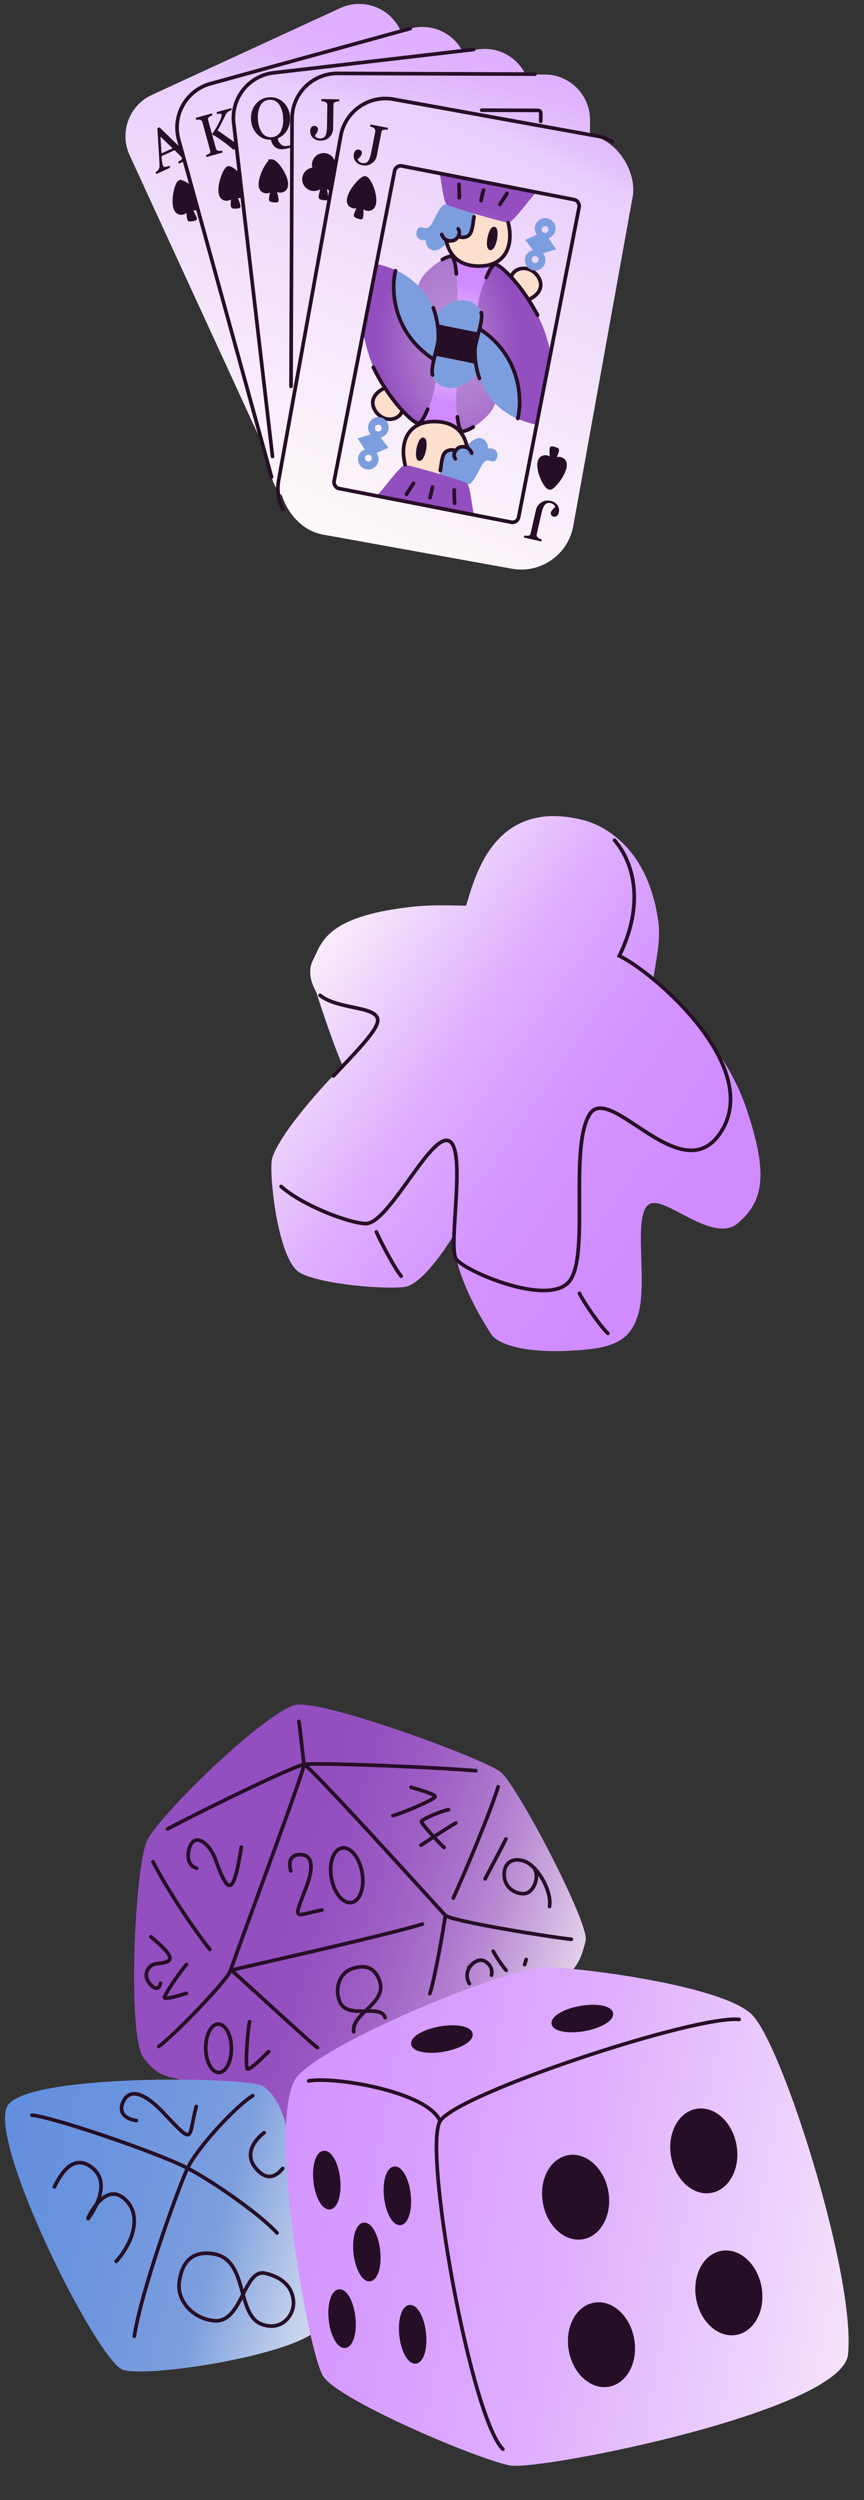 <svg xmlns="http://www.w3.org/2000/svg" xmlns:xlink="http://www.w3.org/1999/xlink" width="473.417" height="1368.397" viewBox="0 0 473.417 1368.397"><rect x="0" y="0" width="473.417" height="1368.397" fill="#333333" stroke="none"/><defs><linearGradient id="a" x1="1.023" y1="0.809" x2="-0.506" y2="0.066" gradientUnits="objectBoundingBox"><stop offset="0" stop-color="#fffcf9"/><stop offset="0.05" stop-color="#e6d5ec"/><stop offset="0.12" stop-color="#cdacde"/><stop offset="0.18" stop-color="#b88ad3"/><stop offset="0.25" stop-color="#a76fca"/><stop offset="0.32" stop-color="#9c5cc3"/><stop offset="0.39" stop-color="#9551c0"/><stop offset="0.46" stop-color="#934ebf"/></linearGradient><linearGradient id="b" x1="1.309" y1="0.948" x2="-0.598" y2="-0.149" gradientUnits="objectBoundingBox"><stop offset="0" stop-color="#fffcf9"/><stop offset="0.06" stop-color="#eef0f5"/><stop offset="0.17" stop-color="#c4d1ec"/><stop offset="0.32" stop-color="#80a1de"/><stop offset="0.33" stop-color="#7c9ede"/><stop offset="0.53" stop-color="#6b94de"/><stop offset="0.76" stop-color="#608dde"/><stop offset="1" stop-color="#5d8bde"/></linearGradient><linearGradient id="c" x1="1.323" y1="0.789" x2="-1.267" y2="-0.077" gradientUnits="objectBoundingBox"><stop offset="0" stop-color="#fffcf9"/><stop offset="0.1" stop-color="#f6e6fa"/><stop offset="0.31" stop-color="#dfb0fe"/><stop offset="0.31" stop-color="#dfb0ff"/><stop offset="0.4" stop-color="#d9a1ff"/><stop offset="0.52" stop-color="#d393ff"/><stop offset="0.68" stop-color="#d08cff"/><stop offset="1" stop-color="#d08aff"/></linearGradient><linearGradient id="d" x1="0.535" y1="0.024" x2="0.273" y2="1.213" gradientUnits="objectBoundingBox"><stop offset="0" stop-color="#dfb0ff"/><stop offset="0.06" stop-color="#e0b5fe"/><stop offset="0.13" stop-color="#e5c4fc"/><stop offset="0.16" stop-color="#e9cefc"/><stop offset="0.58" stop-color="#f5e7fa"/><stop offset="1" stop-color="#fffcf9"/></linearGradient><linearGradient id="e" x1="0.532" y1="-0.007" x2="0.278" y2="1.146" xlink:href="#d"/><linearGradient id="f" x1="0.531" y1="-0.036" x2="0.284" y2="1.206" xlink:href="#d"/><linearGradient id="g" x1="0.544" y1="-0.081" x2="0.299" y2="1.322" xlink:href="#d"/><linearGradient id="h" x1="0.627" y1="-0.155" x2="0.381" y2="1.115" xlink:href="#d"/><radialGradient id="i" cx="0.111" cy="1.762" r="1.344" gradientTransform="translate(-0.099) scale(1.198 1)" gradientUnits="objectBoundingBox"><stop offset="0" stop-color="#dfb0ff"/><stop offset="0.36" stop-color="#ddadff"/><stop offset="0.6" stop-color="#daa4ff"/><stop offset="0.8" stop-color="#d495ff"/><stop offset="0.9" stop-color="#d08aff"/></radialGradient><radialGradient id="j" cx="0.873" cy="-0.694" r="1.321" gradientTransform="translate(-0.128) scale(1.256 1)" xlink:href="#i"/><radialGradient id="k" cx="0.159" cy="3.464" r="2.734" gradientTransform="translate(0.253) scale(0.494 1)" gradientUnits="objectBoundingBox"><stop offset="0" stop-color="#b78ad4"/><stop offset="0.3" stop-color="#b586d2"/><stop offset="0.53" stop-color="#af7ccf"/><stop offset="0.75" stop-color="#a56cc9"/><stop offset="0.95" stop-color="#9654c1"/><stop offset="1" stop-color="#934ebf"/></radialGradient><radialGradient id="l" cx="0.744" cy="-2.59" r="2.734" xlink:href="#k"/><radialGradient id="m" cx="-0.297" cy="0.483" r="0.825" gradientTransform="translate(-0.549) scale(2.098 1)" xlink:href="#k"/><radialGradient id="n" cx="1.18" cy="0.476" r="0.832" gradientTransform="translate(-0.553) scale(2.107 1)" xlink:href="#k"/><radialGradient id="o" cx="0.88" cy="1.412" r="2.209" gradientTransform="translate(-0.251) scale(1.503 1)" xlink:href="#k"/><radialGradient id="p" cx="-0.13" cy="-0.533" r="2.233" gradientTransform="translate(-0.251) scale(1.502 1)" xlink:href="#k"/><linearGradient id="q" x1="1.051" y1="0.736" x2="-0.183" y2="0.081" xlink:href="#c"/></defs><g transform="translate(-1615.651 104.645)"><g transform="matrix(0.985, -0.174, 0.174, 0.985, 1583.842, 862.77)"><path d="M81.074,191.688c-5.813-3.63-12.967-3.1-19.253-16.518S75.261,72.33,84.467,59.179,162.057,0,177.839,0s96.2,46.87,104,55.655,33.535,90.36,29.866,98.882-6.983,13.782-14.532,17.727-158.548,61.3-164.584,59.574-51.525-40.163-51.525-40.163Z" transform="translate(19.09 0)" fill="url(#a)"/><path d="M151.681,182.609c-.776-8.193-2.38-17.806-8.811-24.172S19.567,129.558,3.707,144.09s23.58,147.37,36.731,153.945,89.663,8.1,107.3-2.525" transform="translate(-0.006 43.89)" fill="url(#b)"/><path d="M269.962,125.454c12.217,1.052,95.529,26.039,109.035,45.621s31.05,150.71,19.358,192.083c-8.482,30.024-176.815,33.3-192.6,27.709s-86.56-51.381-92.6-65.965-6.036-148.54,15.005-164.413,117.859-37.112,141.781-35.034Z" transform="translate(34.554 39.485)" fill="url(#c)"/><path d="M183.434,370.413c-14.466-21.042-14.466-169.647-2.63-182.8s147.291-32.877,170.962-26.3" transform="translate(54.262 50.417)" fill="none" stroke="#260f26" stroke-linecap="round" stroke-miterlimit="10" stroke-width="2"/><path d="M194.82,189.193C190.875,172.1,142.216,155,127.75,155" transform="translate(40.246 48.839)" fill="none" stroke="#260f26" stroke-linecap="round" stroke-miterlimit="10" stroke-width="2"/><ellipse cx="17.201" cy="22.357" rx="17.201" ry="22.357" transform="translate(283.725 269.594)" fill="#260f26" stroke="#260f26" stroke-linecap="round" stroke-miterlimit="10" stroke-width="2"/><ellipse cx="17.201" cy="22.357" rx="17.201" ry="22.357" transform="translate(357.278 256.851)" fill="#260f26" stroke="#260f26" stroke-linecap="round" stroke-miterlimit="10" stroke-width="2"/><ellipse cx="17.201" cy="22.357" rx="17.201" ry="22.357" transform="translate(283.632 351.538)" fill="#260f26" stroke="#260f26" stroke-linecap="round" stroke-miterlimit="10" stroke-width="2"/><ellipse cx="17.201" cy="22.357" rx="17.201" ry="22.357" transform="translate(357.278 335.757)" fill="#260f26" stroke="#260f26" stroke-linecap="round" stroke-miterlimit="10" stroke-width="2"/><ellipse cx="16.097" cy="5.997" rx="16.097" ry="5.997" transform="translate(305.45 190.32)" fill="#260f26" stroke="#260f26" stroke-linecap="round" stroke-miterlimit="10" stroke-width="2"/><ellipse cx="16.097" cy="5.997" rx="16.097" ry="5.997" transform="translate(227.741 187.992)" fill="#260f26" stroke="#260f26" stroke-linecap="round" stroke-miterlimit="10" stroke-width="2"/><ellipse cx="15.15" cy="6.352" rx="15.15" ry="6.352" transform="translate(197.575 288.9) rotate(-86.25)" fill="#260f26" stroke="#260f26" stroke-linecap="round" stroke-miterlimit="10" stroke-width="2"/><ellipse cx="15.15" cy="6.352" rx="15.15" ry="6.352" transform="translate(160.996 273.731) rotate(-86.25)" fill="#260f26" stroke="#260f26" stroke-linecap="round" stroke-miterlimit="10" stroke-width="2"/><ellipse cx="15.15" cy="6.352" rx="15.15" ry="6.352" transform="translate(175.758 316.275) rotate(-86.25)" fill="#260f26" stroke="#260f26" stroke-linecap="round" stroke-miterlimit="10" stroke-width="2"/><ellipse cx="15.15" cy="6.352" rx="15.15" ry="6.352" transform="translate(192.631 365) rotate(-86.25)" fill="#260f26" stroke="#260f26" stroke-linecap="round" stroke-miterlimit="10" stroke-width="2"/><ellipse cx="15.15" cy="6.352" rx="15.15" ry="6.352" transform="translate(156.052 349.831) rotate(-86.25)" fill="#260f26" stroke="#260f26" stroke-linecap="round" stroke-miterlimit="10" stroke-width="2"/><path d="M124.546,157c-10.376,4.143-34.876,22.778-42.083,32.877-6.575,9.206-36.823,61.81-44.713,85.481" transform="translate(11.887 49.47)" fill="none" stroke="#260f26" stroke-linecap="round" stroke-miterlimit="10" stroke-width="2"/><path d="M11.75,149c10.521,2.63,64.571,32.286,78.906,43.4s35.508,32.877,42.083,43.4" transform="translate(3.695 46.949)" fill="none" stroke="#260f26" stroke-linecap="round" stroke-miterlimit="10" stroke-width="2"/><path d="M15.75,182.586c3.945-5.26,13.151-17.1,22.357-6.576s-4.629,24.5-6.917,26.71,10.863-17.5,20.068-8.3,3.945,23.672-9.206,34.192" transform="translate(4.955 54.131)" fill="none" stroke="#260f26" stroke-linecap="round" stroke-miterlimit="10" stroke-width="2"/><path d="M55.916,162.317c-6.339-2.065-9.193-6.483-5.063-11.836,5.339-6.917,13.125-.763,20.213,9.982,14.177,21.489,10.679,16.636,18.477-.079" transform="translate(15.407 46.493)" fill="none" stroke="#260f26" stroke-linecap="round" stroke-miterlimit="10" stroke-width="2"/><path d="M108.056,173c-5.26,2.63-13.151,9.206-7.891,18.411s11.3,5.339,14.466,2.63" transform="translate(31.008 54.511)" fill="none" stroke="#260f26" stroke-linecap="round" stroke-miterlimit="10" stroke-width="2"/><path d="M60.176,231.548c-2.8,9.311,3.656,20.594,15.163,23.816,15.045,4.208,20.884-25.421,32.1-20.7,9.4,3.958,13.638,10.56,12.533,18.359-1.013,7.233-9.363,14.624-19.214,8.785-12.993-7.693-.934-36.034-19.306-42.517-13.23-4.682-18.832,4.169-21.265,12.27Z" transform="translate(18.749 68.687)" fill="none" stroke="#260f26" stroke-linecap="round" stroke-miterlimit="10" stroke-width="2"/><path d="M88.12,46.739C111.818,39.1,161.765,25,167.854,25c6.4,0,66.5,13.059,92.057,19.726" transform="translate(27.759 7.877)" fill="none" stroke="#260f26" stroke-linecap="round" stroke-miterlimit="10" stroke-width="2"/><path d="M102.107,106.623C94.216,92.078,84.274,68.774,79.75,53.94" transform="translate(25.121 16.996)" fill="none" stroke="#260f26" stroke-linecap="round" stroke-miterlimit="10" stroke-width="2"/><path d="M211.588,99c-22,2.525-78.09,5.024-100.013,6.207-4.432.237-7.259.368-7.825.368" transform="translate(32.684 31.194)" fill="none" stroke="#260f26" stroke-linecap="round" stroke-miterlimit="10" stroke-width="2"/><path d="M235.107,48.19c-7.023,13.624-25.2,41.636-34.8,55.747" transform="translate(63.109 15.184)" fill="none" stroke="#260f26" stroke-linecap="round" stroke-miterlimit="10" stroke-width="2"/><path d="M68.75,168.757c5.944-2.5,34.035-22.3,43.254-31.023a14.609,14.609,0,0,0,2.775-3.169c.881-1.762,7.812-13.7,16.636-28.906,17.53-30.195,42.543-73.238,42.543-74.987,0-2.63,1.315-19.726,1.315-23.672" transform="translate(21.655 2.205)" fill="none" stroke="#260f26" stroke-linecap="round" stroke-miterlimit="10" stroke-width="2"/><path d="M276.314,144.674c-7.614-2-63.125-21.041-65.755-24.987S152.7,27.63,148.75,25" transform="translate(46.863 7.877)" fill="none" stroke="#260f26" stroke-linecap="round" stroke-miterlimit="10" stroke-width="2"/><path d="M104.781,105.052c-2.63-3.945,36.178,47.186,38.138,48.659" transform="translate(32.968 33.033)" fill="none" stroke="#260f26" stroke-linecap="round" stroke-miterlimit="10" stroke-width="2"/><path d="M199.531,97c-1.315,5.26-13.151,36.823-15.781,40.768" transform="translate(57.891 30.564)" fill="none" stroke="#260f26" stroke-linecap="round" stroke-miterlimit="10" stroke-width="2"/><path d="M135.669,69.6c-.671-5.379,1.591-9.008,6.944-7.825,6.944,1.539,5.1,9.39-.342,18.319-10.9,17.859-8.535,13.611,6.457,13.559" transform="translate(42.69 19.394)" fill="none" stroke="#260f26" stroke-linecap="round" stroke-miterlimit="10" stroke-width="2"/><path d="M98.048,63.325c-4.169-1.775-4.327-6.878-2.17-11.231,4.419-8.943,11.533-.96,13.151,8.43,3.459,20.082,6.089,21.962,15.1-4.235" transform="translate(29.772 15.186)" fill="none" stroke="#260f26" stroke-linecap="round" stroke-miterlimit="10" stroke-width="2"/><path d="M75.681,110.434c-1.262,3.551-3.682,2.67-5.523-.237-3.774-5.944.723-11.02,5.313-10.639,9.824.8,10.981-1.276-.473-15.018" transform="translate(21.655 26.638)" fill="none" stroke="#260f26" stroke-linecap="round" stroke-miterlimit="10" stroke-width="2"/><path d="M193.99,42.09c1.565.921,12.322,5.813,12.1,7.365s-20.752,6.036-24.579,6.234" transform="translate(57.186 13.262)" fill="none" stroke="#260f26" stroke-linecap="round" stroke-miterlimit="10" stroke-width="2"/><path d="M86.836,114.024c-1.552.066-11.6,1.512-12.151.289S86.967,100.347,89.65,98.44" transform="translate(23.52 31.018)" fill="none" stroke="#260f26" stroke-linecap="round" stroke-miterlimit="10" stroke-width="2"/><path d="M116.665,144.408c-1.657.96-11.639,8.311-13.059,7.351s3.972-21.739,5.6-25.289" transform="translate(32.564 39.85)" fill="none" stroke="#260f26" stroke-linecap="round" stroke-miterlimit="10" stroke-width="2"/><path d="M217.985,126.767a65.431,65.431,0,0,1-5.155-11.547" transform="translate(67.054 36.305)" fill="none" stroke="#260f26" stroke-linecap="round" stroke-miterlimit="10" stroke-width="2"/><path d="M226.065,121l-1.315,2.63" transform="translate(70.81 38.126)" fill="none" stroke="#260f26" stroke-linecap="round" stroke-miterlimit="10" stroke-width="2"/><ellipse cx="8.548" cy="15.124" rx="8.548" ry="15.124" transform="translate(199.558 81.536)" fill="none" stroke="#260f26" stroke-linecap="round" stroke-miterlimit="10" stroke-width="2"/><ellipse cx="13.243" cy="7.036" rx="13.243" ry="7.036" transform="translate(113.417 189.611) rotate(-80.74)" fill="none" stroke="#260f26" stroke-linecap="round" stroke-miterlimit="10" stroke-width="2"/><path d="M208.531,54c-3.945,0-15.781,2.63-15.781,3.945s7.772,13.585,9.8,15.992" transform="translate(60.727 17.015)" fill="none" stroke="#260f26" stroke-linecap="round" stroke-miterlimit="10" stroke-width="2"/><path d="M211.757,60c-3.945,1.315-16.807,6.839-20.9,8.68" transform="translate(60.132 18.905)" fill="none" stroke="#260f26" stroke-linecap="round" stroke-miterlimit="10" stroke-width="2"/><path d="M244.331,107.8c2.88-8.075-2.656-23.751-9.955-27.209s-11.625,1.381-11.625,7.838,6.128,10.337,10.258,10.008,8.39-6.97,7.009-11.625" transform="translate(70.18 25.029)" fill="none" stroke="#260f26" stroke-linecap="round" stroke-miterlimit="10" stroke-width="2"/><path d="M214.75,89.676S229.413,70.87,229.768,70.16" transform="translate(67.659 22.107)" fill="none" stroke="#260f26" stroke-linecap="round" stroke-miterlimit="10" stroke-width="2"/><path d="M151,146.41c.25-10.258,21-12.033,18.766-25.145-1.618-9.429-8.706-9.982-14.3-8.877-6.431,1.276-10.968,8.759-9.074,16.689,2.485,10.376,21.949,4.458,22.869,12.691" transform="translate(45.984 35.283)" fill="none" stroke="#260f26" stroke-linecap="round" stroke-miterlimit="10" stroke-width="2"/><path d="M213.6,127.1a6.556,6.556,0,0,0-.381-5.892c-2.92-4.918-6.97-3.38-9.824-1.289a8.4,8.4,0,0,0-2.538,9.653" transform="translate(63.106 37.159)" fill="none" stroke="#260f26" stroke-linecap="round" stroke-miterlimit="10" stroke-width="2"/></g><g transform="matrix(1, 0.017, -0.017, 1, 1685.652, -104.645)"><path d="M85.5,257.518,2.467,84.919A24.89,24.89,0,0,1,14.105,51.7L116.433,2.467a24.89,24.89,0,0,1,33.221,11.638l3.527,7.328L85.508,257.513Z" transform="translate(0 0)" fill="url(#d)"/><g transform="translate(27.413 99.06)"><path d="M2.692.081C.447.944-2.8,18.279,4.526,16.888c2.372-.453,3.042-3.155,2.825-5.079a.132.132,0,0,1,.245-.08c1.127,1.853,2.678,3.6,4.97,2.311C18.8,10.531,5.8-1.112,2.692.086Z" transform="translate(0 0)" fill="#260f26" stroke="#260f26" stroke-width="2"/><path d="M.82,7.4a9.048,9.048,0,0,0,3-.552C4.1,6.7,1.226,1.4.184.042A.1.1,0,0,0,0,.1c.009,1.4.094,7.224.816,7.3Z" transform="translate(7.657 13.167)" fill="#260f26" stroke="#260f26" stroke-width="2"/></g><path d="M12.77,19.7l-.49-1.014c1.669-.934,2.4-1.613,2.193-2.047a1.856,1.856,0,0,0-.406-.552l-3.853-3.706L3.188,15.764a19.473,19.473,0,0,0,.872,5.347c.354.731,1.5.646,3.49-.151l.49,1.014L.49,25.606,0,24.592a4.363,4.363,0,0,0,1.6-1.438,3.469,3.469,0,0,0,.528-1.65q.042-.856-.49-7.738L.594.542,1.721,0,16.712,14.071a3.412,3.412,0,0,0,3.919.6l.49,1.014L12.77,19.7ZM2.363,5.074l.754,9.191,6.012-2.891-6.767-6.3Z" transform="translate(16.817 69.362)" fill="#260f26"/><path d="M85.94,264.565a24.89,24.89,0,0,1-30.9-16.858L1.017,63.946a24.89,24.89,0,0,1,16.858-30.9L126.819,1.017a24.89,24.89,0,0,1,30.9,16.858Z" transform="translate(28.178 11.98)" fill="url(#e)"/><path d="M55.038,246.69,1.017,62.929a24.89,24.89,0,0,1,16.858-30.9L126.819,0" transform="translate(28.178 12.997)" fill="none" stroke="#260f26" stroke-linecap="round" stroke-miterlimit="10" stroke-width="2"/><g transform="translate(52.418 90.988)"><path d="M4.169.028c-2.339.561-7.856,17.311-.41,16.9C6.169,16.8,7.192,14.2,7.234,12.27a.132.132,0,0,1,.255-.047c.868,1.985,2.174,3.923,4.621,2.947C18.75,12.52,7.414-.745,4.174.033Z" transform="translate(0 0)" fill="#260f26" stroke="#260f26" stroke-width="2"/><path d="M.314,7.437a8.952,8.952,0,0,0,3.046-.151c.3-.113-1.849-5.748-2.7-7.234A.1.1,0,0,0,.47.09C.3,1.476-.393,7.262.31,7.437Z" transform="translate(6.873 13.67)" fill="#260f26" stroke="#260f26" stroke-width="2"/></g><path d="M20.9,22.715A73.677,73.677,0,0,0,9.563,14.722l-.358.1,2.179,7.4a1.838,1.838,0,0,0,.835,1.141,4.427,4.427,0,0,0,2.561-.033l.316,1.08-8.832,2.6-.316-1.08A10.9,10.9,0,0,0,7.9,25.049a1.27,1.27,0,0,0,.4-.655,1.867,1.867,0,0,0-.057-1.028L3.721,7.983Q3.19,6.18.311,6.767L0,5.7,8.832,3.1l.311,1.066A6.092,6.092,0,0,0,7.078,5.3a1.527,1.527,0,0,0-.207,1.58l2.164,7.361.269-.08A47.662,47.662,0,0,0,13.081,7.5c.9-1.995,1.25-3.32,1.056-3.985-.123-.41-.934-.443-2.443-.1l-.311-1.066L19.39,0,19.7,1.066a6.512,6.512,0,0,0-1.726.816,4.214,4.214,0,0,0-1.108.929q-.255.368-1.443,2.971-1.8,3.876-3.348,6.55,3.042,1.91,7.031,4.706,2.822,1.995,3.589,2.4a5.506,5.506,0,0,0,1.594.566,6.312,6.312,0,0,0,2.278-.137l.316,1.08L20.9,22.71Z" transform="translate(38.296 58.186)" fill="#260f26"/><path d="M31.92,246.441a24.767,24.767,0,0,1-6.324-13.52L.222,43.214A24.871,24.871,0,0,1,21.579,15.265L134.05.222A24.871,24.871,0,0,1,162,21.579Z" transform="translate(59.053 23.418)" fill="url(#f)"/><path d="M24.565,224.588.223,42.61A24.9,24.9,0,0,1,21.594,14.637L131.009,0" transform="translate(58.972 23.847)" fill="none" stroke="#260f26" stroke-linecap="round" stroke-miterlimit="10" stroke-width="2"/><g transform="translate(74.402 86.813)"><path d="M5.81.011C3.419.256-4.272,16.124,3.16,16.7c2.41.189,3.763-2.245,4.06-4.159a.133.133,0,0,1,.259-.014c.6,2.084,1.636,4.178,4.187,3.532C18.6,14.313,9.125-.334,5.806.006Z" transform="translate(0 0)" fill="#260f26" stroke="#260f26" stroke-width="2"/><path d="M.177,7.336a9.094,9.094,0,0,0,3.042.255C3.525,7.52,2.148,1.649,1.5.064a.1.1,0,0,0-.193.009C.95,1.422-.5,7.067.177,7.336Z" transform="translate(5.832 13.966)" fill="#260f26" stroke="#260f26" stroke-width="2"/></g><path d="M14.866,22.39a4.7,4.7,0,0,0,1.49,3.023,3.491,3.491,0,0,0,2.683,1.141,14.171,14.171,0,0,0,2.532-.377c.165-.042.325-.08.476-.113l.09,1.217A15.991,15.991,0,0,1,17.521,28.3a5.827,5.827,0,0,1-4.15-1.136A6.017,6.017,0,0,1,11.2,23.243a10.061,10.061,0,0,1-7.7-2.919,11.945,11.945,0,0,1-3.452-7.9A11.669,11.669,0,0,1,2.507,3.853,10.037,10.037,0,0,1,9.83.033a10.106,10.106,0,0,1,7.847,2.683,11.734,11.734,0,0,1,3.664,8.125,12.126,12.126,0,0,1-1.419,6.974,10.678,10.678,0,0,1-5.055,4.574ZM9.929,1.405A5.743,5.743,0,0,0,5.067,4.536a13.568,13.568,0,0,0-1.25,7.606,13.443,13.443,0,0,0,2.367,7.342,5.764,5.764,0,0,0,5.263,2.358,5.768,5.768,0,0,0,4.871-3.117,13.534,13.534,0,0,0,1.24-7.606,13.5,13.5,0,0,0-2.367-7.352A5.758,5.758,0,0,0,9.929,1.405Z" transform="translate(68.614 51.886)" fill="#260f26"/><path d="M2.539,218.092,0,26.707a24.871,24.871,0,0,1,24.54-25.2L138,0a24.871,24.871,0,0,1,25.2,24.54l.339,25.54Z" transform="translate(91.146 36.893)" fill="url(#g)"/><path d="M1.94,173.113,0,26.648A24.891,24.891,0,0,1,24.561,1.429L132.6,0" transform="translate(91.094 36.777)" fill="none" stroke="#260f26" stroke-linecap="round" stroke-miterlimit="10" stroke-width="2"/><path d="M0,.41,30.863,0a1.5,1.5,0,0,1,1.514,1.476l.061,4.452" transform="translate(194.919 56.583)" fill="none" stroke="#260f26" stroke-linecap="round" stroke-miterlimit="10" stroke-width="2"/><g transform="translate(98.246 82.927)"><path d="M.149,7.262a9.076,9.076,0,0,0,3.023.42c.311-.057-.75-5.993-1.311-7.611a.1.1,0,0,0-.193,0C1.238,1.4-.516,6.956.149,7.262Z" transform="translate(9.154 16.162)" fill="#260f26" stroke="#260f26" stroke-width="2"/><path d="M21.691,13.649a5.424,5.424,0,0,1-10.813.358c0-.038-.057-.038-.061,0A5.423,5.423,0,1,1,5.422,8.014c.146,0,.292,0,.434.019a5.451,5.451,0,0,1-.67-2.721,5.421,5.421,0,0,1,10.841.113A5.337,5.337,0,0,1,15.32,8.1a5.656,5.656,0,0,1,.943-.08,5.422,5.422,0,0,1,5.418,5.635Z" transform="translate(0 0)" fill="#260f26" stroke="#260f26" stroke-width="2"/></g><path d="M15.594,1.108a6.163,6.163,0,0,0-2.528.556,1.578,1.578,0,0,0-.556,1.4V16.217a6.532,6.532,0,0,1-1.863,4.518,6.333,6.333,0,0,1-4.9,2.028,5.961,5.961,0,0,1-4.173-1.438A4.957,4.957,0,0,1,0,17.471,3.11,3.11,0,0,1,.594,15.5a1.884,1.884,0,0,1,1.551-.759,2.145,2.145,0,0,1,1.542.542,1.837,1.837,0,0,1,.556,1.386A6.147,6.147,0,0,1,3.056,19.4a3.487,3.487,0,0,0-.424.863V20.3a3.4,3.4,0,0,0,2.881,1.283,2.973,2.973,0,0,0,2.763-1.462q.87-1.464.868-5.145V3.244c0-1.264-1.113-1.971-3.334-2.131V0h9.785V1.113Z" transform="translate(101.169 52.395)" fill="#260f26"/><rect width="163.215" height="241.145" rx="29" transform="translate(121.985 48.016) rotate(9.26)" fill="url(#h)"/><path d="M2.97,225.723A24.761,24.761,0,0,1,.329,209.93L31.155,20.888A24.891,24.891,0,0,1,59.727.328L171.8,18.606a24.862,24.862,0,0,1,8.2,2.862" transform="translate(86.787 51.511)" fill="none" stroke="#260f26" stroke-linecap="round" stroke-miterlimit="10" stroke-width="2"/><path d="M33.94,33.2c2.872.981,1.372-5.7.646-16.736s-5.876-14.42-14.3-16.1S3.718,2.988,1.271,9.08s-.853,14.18.561,15.245Z" transform="translate(155.461 227.562)" fill="#fcdfcd"/><path d="M1.69.1c-2.872-.981-1.372,5.7-.646,16.736s5.876,14.42,14.3,16.1,16.57-2.622,19.018-8.714.853-14.18-.561-15.245L1.69.1Z" transform="translate(175.739 109.198)" fill="#fcdfcd"/><path d="M15.943,5.859A6.6,6.6,0,0,0,11.7,5.387a4.572,4.572,0,0,0-2.655,2.5L8.87,7.274C7.927,6.486,4.2,6.264,2.74,8.688S1.245,19.7,0,20.406l15.726,4.951c3.3.472,5.659-7.073,8.016-10.846s3.772-1.886,6.13-1.886,4.173-7.719-2.886-7.116a.291.291,0,0,1-.316-.335c.41-2.716-3.928-9.558-11.261-1.033l.528,1.721Z" transform="translate(174.731 236.451)" fill="#7c9ede"/><path d="M16.209,19.393a5.332,5.332,0,0,0,3.81.434,4.69,4.69,0,0,0,2.909-2.334l-.08.132c.943.787,4.673.853,6.13-1.57S30.724,5.68,31.973,4.972L16.247.021c-3.3-.472-5.659,7.073-8.016,10.846S4.458,12.753,2.1,12.753s-4.173,7.719,2.886,7.116A.291.291,0,0,1,5.3,20.2c-.41,2.716,3.928,9.558,11.261,1.033l-.354-1.849Z" transform="translate(160.281 108.839)" fill="#7c9ede"/><path d="M.117.028c-.811-.514,2.9,5.927,1.952,24.441a14.894,14.894,0,0,1,6.13.472c2.212.453,4.3.816,5.659,2.358.835-3.985,5.112-20.032,8.922-23.219-2.754.226-2.881.74-5.432.9S7.667,4.871,4.63,2.881.989.585.112.028Z" transform="translate(180.589 137.205)" fill="url(#i)"/><path d="M22,27.751c.811.514-2.664-5.47-1.721-23.979a16.845,16.845,0,0,1-6.366.014A12.1,12.1,0,0,1,8.016,0C7.182,3.985,3.81,20.39,0,23.578c2.754-.226,2.216-.613,4.763-.773s9.681.1,12.718,2.094,3.64,2.3,4.517,2.853Z" transform="translate(163.796 204.586)" fill="url(#j)"/><path d="M53.423,9.464C51.367,10.827,40.776,26.445,38.29,26.417S6.1,18.372,4.211,16.957.976,1.905,0,0" transform="translate(172.317 91.902)" fill="url(#k)"/><path d="M0,16.952C2.056,15.59,12.647-.028,15.132,0S47.325,8.045,49.212,9.459s3.235,15.052,4.211,16.957" transform="translate(141.081 251.821)" fill="url(#l)"/><path d="M10.134.171C9.058.26,3.569,8.3,1.212,23.39S.269,55.928,2.626,61.865s8.488,20.942,32.066,25.657c3.3-17.448,7.022-39.465,7.022-39.465-1.834-7.22-5.135-20.895-17.867-35.513S11.511.058,10.134.171Z" transform="translate(193.236 141.113)" fill="url(#m)"/><path d="M31.594,86.578c1.075-.09,6.13-7.545,8.488-22.635s.627-32.349-1.731-38.286S29.237,4.527,6.286,0C2.985,17.448,0,38.479,0,38.479,1.834,45.7,4.56,59.51,16.976,74.317,29.43,89.171,30.217,86.691,31.594,86.578Z" transform="translate(132.202 142.057)" fill="url(#n)"/><path d="M21.1,11.426C20.222,5.612,19.9,1.231,18.317.1S2.817,7.21.341,15.59,9.655,33.7,10.126,32.6a19.581,19.581,0,0,1,6.092-5.965c2.4-1.254,4.635-1.551,5.225-2.2s.255-9.049-.344-13.01Z" transform="translate(161.686 137.238)" fill="url(#o)"/><path d="M.421,21.262C1.3,27.076,1.7,31.1,3.288,32.231s15.42-6.753,17.9-15.132S11.87-1.009,11.4.085,7.574,4.1,5.179,5.352,1.053,7.064.463,7.71-.169,17.3.426,21.262Z" transform="translate(183.619 200.648)" fill="url(#p)"/><path d="M22.408,21.22,0,17.094,1.188,0l22.5,4.235Z" transform="translate(171.567 174.406)" fill="#260f26" stroke="#260f26" stroke-linecap="round" stroke-miterlimit="10" stroke-width="2"/><path d="M0,9.9c.472,8.016,0,27.822,24.049,39.139,1.415-7.545,2.358-16.5-3.791-29.534C14.161,6.6,5.687,2.037,2.358,0,.943,5.187,0,9.9,0,9.9Z" transform="translate(193.504 176.764)" fill="#7c9ede"/><path d="M25.325,38.625C24.854,30.609,24.986,11.317.936,0-.478,7.545-1.082,15.99,5.067,29.02c6.1,12.911,14.571,17.471,17.9,19.508C24.382,43.341,25.325,38.625,25.325,38.625Z" transform="translate(148.242 145.17)" fill="#7c9ede"/><path d="M0,8.69C0,7.247,8.087-1.184,16.306.141s8.743,8.224,8.714,8.549-1.24,8.79-1.575,8.8S1.419,13.726.948,13.255,0,9.308,0,8.685Z" transform="translate(171.813 161.147)" fill="#7c9ede"/><path d="M25.022,8.8c0,1.443-8.087,9.874-16.306,8.549S-.027,9.125,0,8.8,1.241.009,1.576,0,23.6,3.763,24.074,4.235s.943,3.947.943,4.569Z" transform="translate(169.925 191.802)" fill="#7c9ede"/><path d="M16.255,12.213c-1.174,4.749-7.776,6.635-12.492,2.862S-2.456,4.258,6.551,0" transform="translate(137.959 209.891)" fill="#fcdfcd" stroke="#260f26" stroke-linecap="round" stroke-miterlimit="10" stroke-width="2"/><path d="M0,4.868C1.174.119,7.776-1.767,12.491,2.005S18.711,12.823,9.7,17.081" transform="translate(212.607 143.164)" fill="#fcdfcd" stroke="#260f26" stroke-linecap="round" stroke-miterlimit="10" stroke-width="2"/><path d="M0,0A44.778,44.778,0,0,1,3.009,17.792" transform="translate(170.219 165.574)" fill="none" stroke="#260f26" stroke-linecap="round" stroke-miterlimit="10" stroke-width="2"/><path d="M7.88,9.694C7.281,4.4,6.234-.218,4.64.008A14.14,14.14,0,0,0,0,1.96" transform="translate(174.717 137.145)" fill="none" stroke="#260f26" stroke-linecap="round" stroke-miterlimit="10" stroke-width="2"/><path d="M28.491,27.529C21.347,14.283,10.921,2.706,5.357.094,3.829-.623,1.811,2.862,0,7.346" transform="translate(198.946 141.162)" fill="none" stroke="#260f26" stroke-linecap="round" stroke-miterlimit="10" stroke-width="2"/><path d="M0,9.9c.811,2.674,2.829,14.147,17.919,14.147S37.253,12.26,33.952,0" transform="translate(176.528 118.291)" fill="none" stroke="#260f26" stroke-linecap="round" stroke-miterlimit="10" stroke-width="2"/><path d="M0,3.211c1.415,3.3,3.772,3.772,6.13,3.3S10.846,2.447,8.96,0" transform="translate(174.17 122.153)" fill="none" stroke="#260f26" stroke-linecap="round" stroke-miterlimit="10" stroke-width="2"/><path d="M0,0C0,1.627.509,5.918.255,7.309" transform="translate(183.13 97.802)" fill="none" stroke="#260f26" stroke-linecap="round" stroke-miterlimit="10" stroke-width="2"/><path d="M1.264,0C.943,1.122,0,5.366,0,5.838" transform="translate(195.395 100.664)" fill="none" stroke="#260f26" stroke-linecap="round" stroke-miterlimit="10" stroke-width="2"/><path d="M3.772,0C3.3.943.472,5.187,0,6.13" transform="translate(205.765 102.258)" fill="none" stroke="#260f26" stroke-linecap="round" stroke-miterlimit="10" stroke-width="2"/><path d="M10.157,19.144l6.819-2.174-4.008-5.8a.21.21,0,0,1,.094-.311A5.658,5.658,0,0,0,10.638,0,5.714,5.714,0,0,0,5.187,5.625,5.653,5.653,0,0,0,6.276,9a.128.128,0,0,1-.047.193L0,12.1l4.074,5.22a.251.251,0,0,1-.132.4A5.661,5.661,0,0,0,5.927,28.764a5.666,5.666,0,0,0,4.126-9.228.243.243,0,0,1,.108-.387ZM5.663,24.619A1.884,1.884,0,1,1,7.54,22.733a1.888,1.888,0,0,1-1.877,1.886ZM9.36,7.388a1.882,1.882,0,1,1,1.485.726A1.89,1.89,0,0,1,9.36,7.388Z" transform="translate(219.916 115.467)" fill="#7c9ede"/><ellipse cx="5.489" cy="1.65" rx="5.489" ry="1.65" transform="matrix(0.175, -0.985, 0.985, 0.175, 199.297, 132.216)" fill="#260f26" stroke="#260f26" stroke-linecap="round" stroke-miterlimit="10" stroke-width="2"/><path d="M2.7,17.047A46.049,46.049,0,0,1,.008,0" transform="translate(193.458 186.747)" fill="none" stroke="#260f26" stroke-linecap="round" stroke-miterlimit="10" stroke-width="2"/><path d="M8.8,5.39A16.8,16.8,0,0,1,3.027,7.965C1.622,8.163.623,4.532,0,0" transform="translate(184.436 225.018)" fill="none" stroke="#260f26" stroke-linecap="round" stroke-miterlimit="10" stroke-width="2"/><path d="M0,0C7.111,14.378,18.622,27.43,24.582,30.227c1.594.745,3.711-3.06,5.578-7.8" transform="translate(137.945 198.658)" fill="none" stroke="#260f26" stroke-linecap="round" stroke-miterlimit="10" stroke-width="2"/><path d="M.325,18.971C-1.09,15.67,2.546,4.914,3.064,0" transform="translate(170.163 183.366)" fill="none" stroke="#260f26" stroke-linecap="round" stroke-miterlimit="10" stroke-width="2"/><path d="M34.993,14.038C34.182,11.365,32.253,0,17.163,0S-2.26,11.681,1.041,23.941" transform="translate(155.21 227.8)" fill="none" stroke="#260f26" stroke-linecap="round" stroke-miterlimit="10" stroke-width="2"/><path d="M9.645,3.456C8.23.155,5.873-.317,3.515.155S-1.2,4.22.685,6.667" transform="translate(183.006 241.321)" fill="none" stroke="#260f26" stroke-linecap="round" stroke-miterlimit="10" stroke-width="2"/><path d="M8.106.488C7.163-.3,3.433-.365,1.976,2.059S.472,9.024,0,11.381" transform="translate(175.585 243.185)" fill="none" stroke="#260f26" stroke-linecap="round" stroke-miterlimit="10" stroke-width="2"/><path d="M.326,7.309C.326,5.682-.183,1.391.071,0" transform="translate(183.365 265.03)" fill="none" stroke="#260f26" stroke-linecap="round" stroke-miterlimit="10" stroke-width="2"/><path d="M0,5.838C.321,4.716,1.264.472,1.264,0" transform="translate(170.167 263.639)" fill="none" stroke="#260f26" stroke-linecap="round" stroke-miterlimit="10" stroke-width="2"/><path d="M0,6.13C.472,5.187,3.3.943,3.772,0" transform="translate(157.284 261.752)" fill="none" stroke="#260f26" stroke-linecap="round" stroke-miterlimit="10" stroke-width="2"/><path d="M16.981,16.671l-4.074-5.22a.252.252,0,0,1,.132-.4A5.661,5.661,0,0,0,11.053.006,5.666,5.666,0,0,0,6.927,9.234a.243.243,0,0,1-.108.387L0,11.795l4.008,5.8a.21.21,0,0,1-.094.311,5.658,5.658,0,0,0,2.424,10.86,5.714,5.714,0,0,0,5.451-5.621A5.653,5.653,0,0,0,10.7,19.764a.128.128,0,0,1,.047-.193l6.229-2.9ZM6.13,24.409a1.878,1.878,0,1,1,1.886-1.877A1.881,1.881,0,0,1,6.13,24.409Zm3.3-18.386a1.884,1.884,0,1,1,1.886,1.886A1.881,1.881,0,0,1,9.431,6.023Z" transform="translate(129.929 225.913)" fill="#7c9ede"/><ellipse cx="5.489" cy="1.65" rx="5.489" ry="1.65" transform="matrix(0.175, -0.985, 0.985, 0.175, 162.381, 248.182)" fill="#260f26" stroke="#260f26" stroke-linecap="round" stroke-miterlimit="10" stroke-width="2"/><path d="M3.023,0C4.437,3.3.523,14.477,0,19.39" transform="translate(193.504 167.748)" fill="none" stroke="#260f26" stroke-linecap="round" stroke-miterlimit="10" stroke-width="2"/><path d="M.839,0C-1.491,10.219-.34,33.778,22.53,48.1" transform="translate(148.339 145.641)" fill="none" stroke="#260f26" stroke-linecap="round" stroke-miterlimit="10" stroke-width="2"/><path d="M21.692,48.57C24.021,38.352,22.87,14.321,0,0" transform="translate(195.862 176.764)" fill="none" stroke="#260f26" stroke-linecap="round" stroke-miterlimit="10" stroke-width="2"/><rect width="102.955" height="179.776" rx="3.4" transform="matrix(0.985, 0.175, -0.175, 0.985, 148.369, 87.67)" fill="none" stroke="#260f26" stroke-linecap="round" stroke-miterlimit="10" stroke-width="2"/><path d="M18.316,2.792a6.143,6.143,0,0,0-2.589.108,1.583,1.583,0,0,0-.792,1.283l-2.3,12.949a6.507,6.507,0,0,1-2.622,4.121,6.343,6.343,0,0,1-5.178,1.141A5.946,5.946,0,0,1,.982,20.249,4.947,4.947,0,0,1,.1,16.184a3.082,3.082,0,0,1,.929-1.83,1.875,1.875,0,0,1,1.66-.476,2.159,2.159,0,0,1,1.424.8,1.847,1.847,0,0,1,.307,1.462,6.162,6.162,0,0,1-1.646,2.476,3.414,3.414,0,0,0-.566.773v.033A3.392,3.392,0,0,0,4.82,21.192,2.973,2.973,0,0,0,7.8,20.235q1.111-1.287,1.754-4.914L11.6,3.772q.332-1.867-2.914-2.678L8.875,0l9.634,1.707L18.316,2.8Z" transform="translate(125.227 65.835)" fill="#260f26"/><g transform="translate(122.882 95.156)"><path d="M8.735.005C6.349-.3-4.765,13.388,2.341,15.651c2.3.736,4.178-1.325,4.9-3.122a.132.132,0,0,1,.255.047c.1,2.164.637,4.442,3.273,4.4C17.921,16.859,12.046.434,8.735.005Z" transform="translate(0 0)" fill="#260f26" stroke="#260f26" stroke-width="2"/><path d="M.089,6.863a8.972,8.972,0,0,0,2.9.943c.316,0,.316-6.031.047-7.719A.1.1,0,0,0,2.848.054C2.193,1.285-.509,6.448.085,6.863Z" transform="translate(3.973 13.914)" fill="#260f26" stroke="#260f26" stroke-width="2"/></g><path d="M.231,19.348a6.237,6.237,0,0,0,2.589-.024,1.582,1.582,0,0,0,.83-1.259l2.7-12.873A6.521,6.521,0,0,1,9.1,1.155,6.334,6.334,0,0,1,14.307.174a5.925,5.925,0,0,1,3.787,2.268,4.966,4.966,0,0,1,.75,4.093,3.1,3.1,0,0,1-.985,1.8,1.872,1.872,0,0,1-1.674.424,2.171,2.171,0,0,1-1.4-.844,1.847,1.847,0,0,1-.259-1.471A6.151,6.151,0,0,1,16.25,4.022a3.481,3.481,0,0,0,.589-.754V3.24a3.4,3.4,0,0,0-2.551-1.848,2.966,2.966,0,0,0-3,.868Q10.131,3.511,9.379,7.116l-2.4,11.478Q6.585,20.447,9.8,21.361l-.226,1.089L0,20.442l.226-1.089Z" transform="translate(222.005 269.986)" fill="#260f26"/><g transform="translate(229.669 241.277)"><path d="M6.1,16.85c2.4.179,12.76-14.09,5.546-15.967C9.3.275,7.539,2.43,6.911,4.259a.133.133,0,0,1-.259-.033c-.222-2.16-.877-4.4-3.5-4.216C-3.982.51,2.766,16.6,6.091,16.85Z" transform="translate(0 4.932)" fill="#260f26" stroke="#260f26" stroke-width="2"/><path d="M3.075.788A8.976,8.976,0,0,0,.128,0C-.188.019.137,6.041.5,7.715a.1.1,0,0,0,.189.023C1.274,6.475,3.7,1.17,3.075.788Z" transform="translate(6.571 0)" fill="#260f26" stroke="#260f26" stroke-width="2"/></g><path d="M0,10.893c.943.788,4.673.854,6.13-1.57S7.635,2.358,8.106,0" transform="translate(183.601 115.395)" fill="none" stroke="#260f26" stroke-linecap="round" stroke-miterlimit="10" stroke-width="2"/></g><g transform="translate(2014.977 651.379) rotate(-171)"><path d="M126.735,290.9c-5.556-.506-35.392-4.69-48.8-47.044-2.871-9.066-2.8-15.681-2.585-32.921-8.66-6-43.826-28.125-61.552-62.025S-3.284,100.527,8.387,86.451s41.794,8.613,49.641,2.578c8.66-6.661-5.669-41.341-3.3-60.287C56.7,13.088,65.356,7.759,88.338,2.916c26.233-5.529,40.455-2.3,44.379,2.272s24.581,26.972,28.9,49.748c3.317-8.413,12.983-28.524,21.31-31.522S227.842,17.2,241.192,21.8,267.2,74.374,266.2,81.508c-1.905,13.583-20.984,43.493-30.323,55.8,5.176,7.94,14.928,26.06,20.664,37.657,5.329,6.661,6.015,12.584,4.583,16.874-3.251,9.772-2.585,24.428-47.336,37.025-11.271,3.171-19.2,4.057-30.863,5.722-2.331,14.322-4.83,61-56.2,56.316Z" transform="translate(0 0)" fill="url(#q)"/><path d="M85.389,250.1c-13-11.045-21.63-32.761-12.49-62.112-19.984-6-85.933-46.631-70.612-85.267s65.282,17.32,73.276-3.331S62.906,22.782,72.232,7.461s57.515-3.251,63.064,2.7,3.551,61.246,14.209,63.244,25.314-50.627,37.97-51.96c9.646-1.013,35.812,4.57,48.689,12.877" transform="translate(22.774 32.607)" fill="none" stroke="#260f26" stroke-linecap="round" stroke-miterlimit="10" stroke-width="2"/><path d="M19.26,0C9.674,14.049.941,26.373.075,32.155c-1.552,10.365,21.41,3.564,33.307,10.259" transform="translate(220.839 131.15)" fill="none" stroke="#260f26" stroke-linecap="round" stroke-miterlimit="10" stroke-width="2"/><path d="M0,0C4.87,3.224,16.194,15.215,18.859,19.212" transform="translate(69.492 15.526)" fill="none" stroke="#260f26" stroke-linecap="round" stroke-miterlimit="10" stroke-width="2"/><path d="M0,0C3.331,2.665,13.789,16.287,17.22,21.8" transform="translate(186.275 28.743)" fill="none" stroke="#260f26" stroke-linecap="round" stroke-miterlimit="10" stroke-width="2"/></g></g></svg>